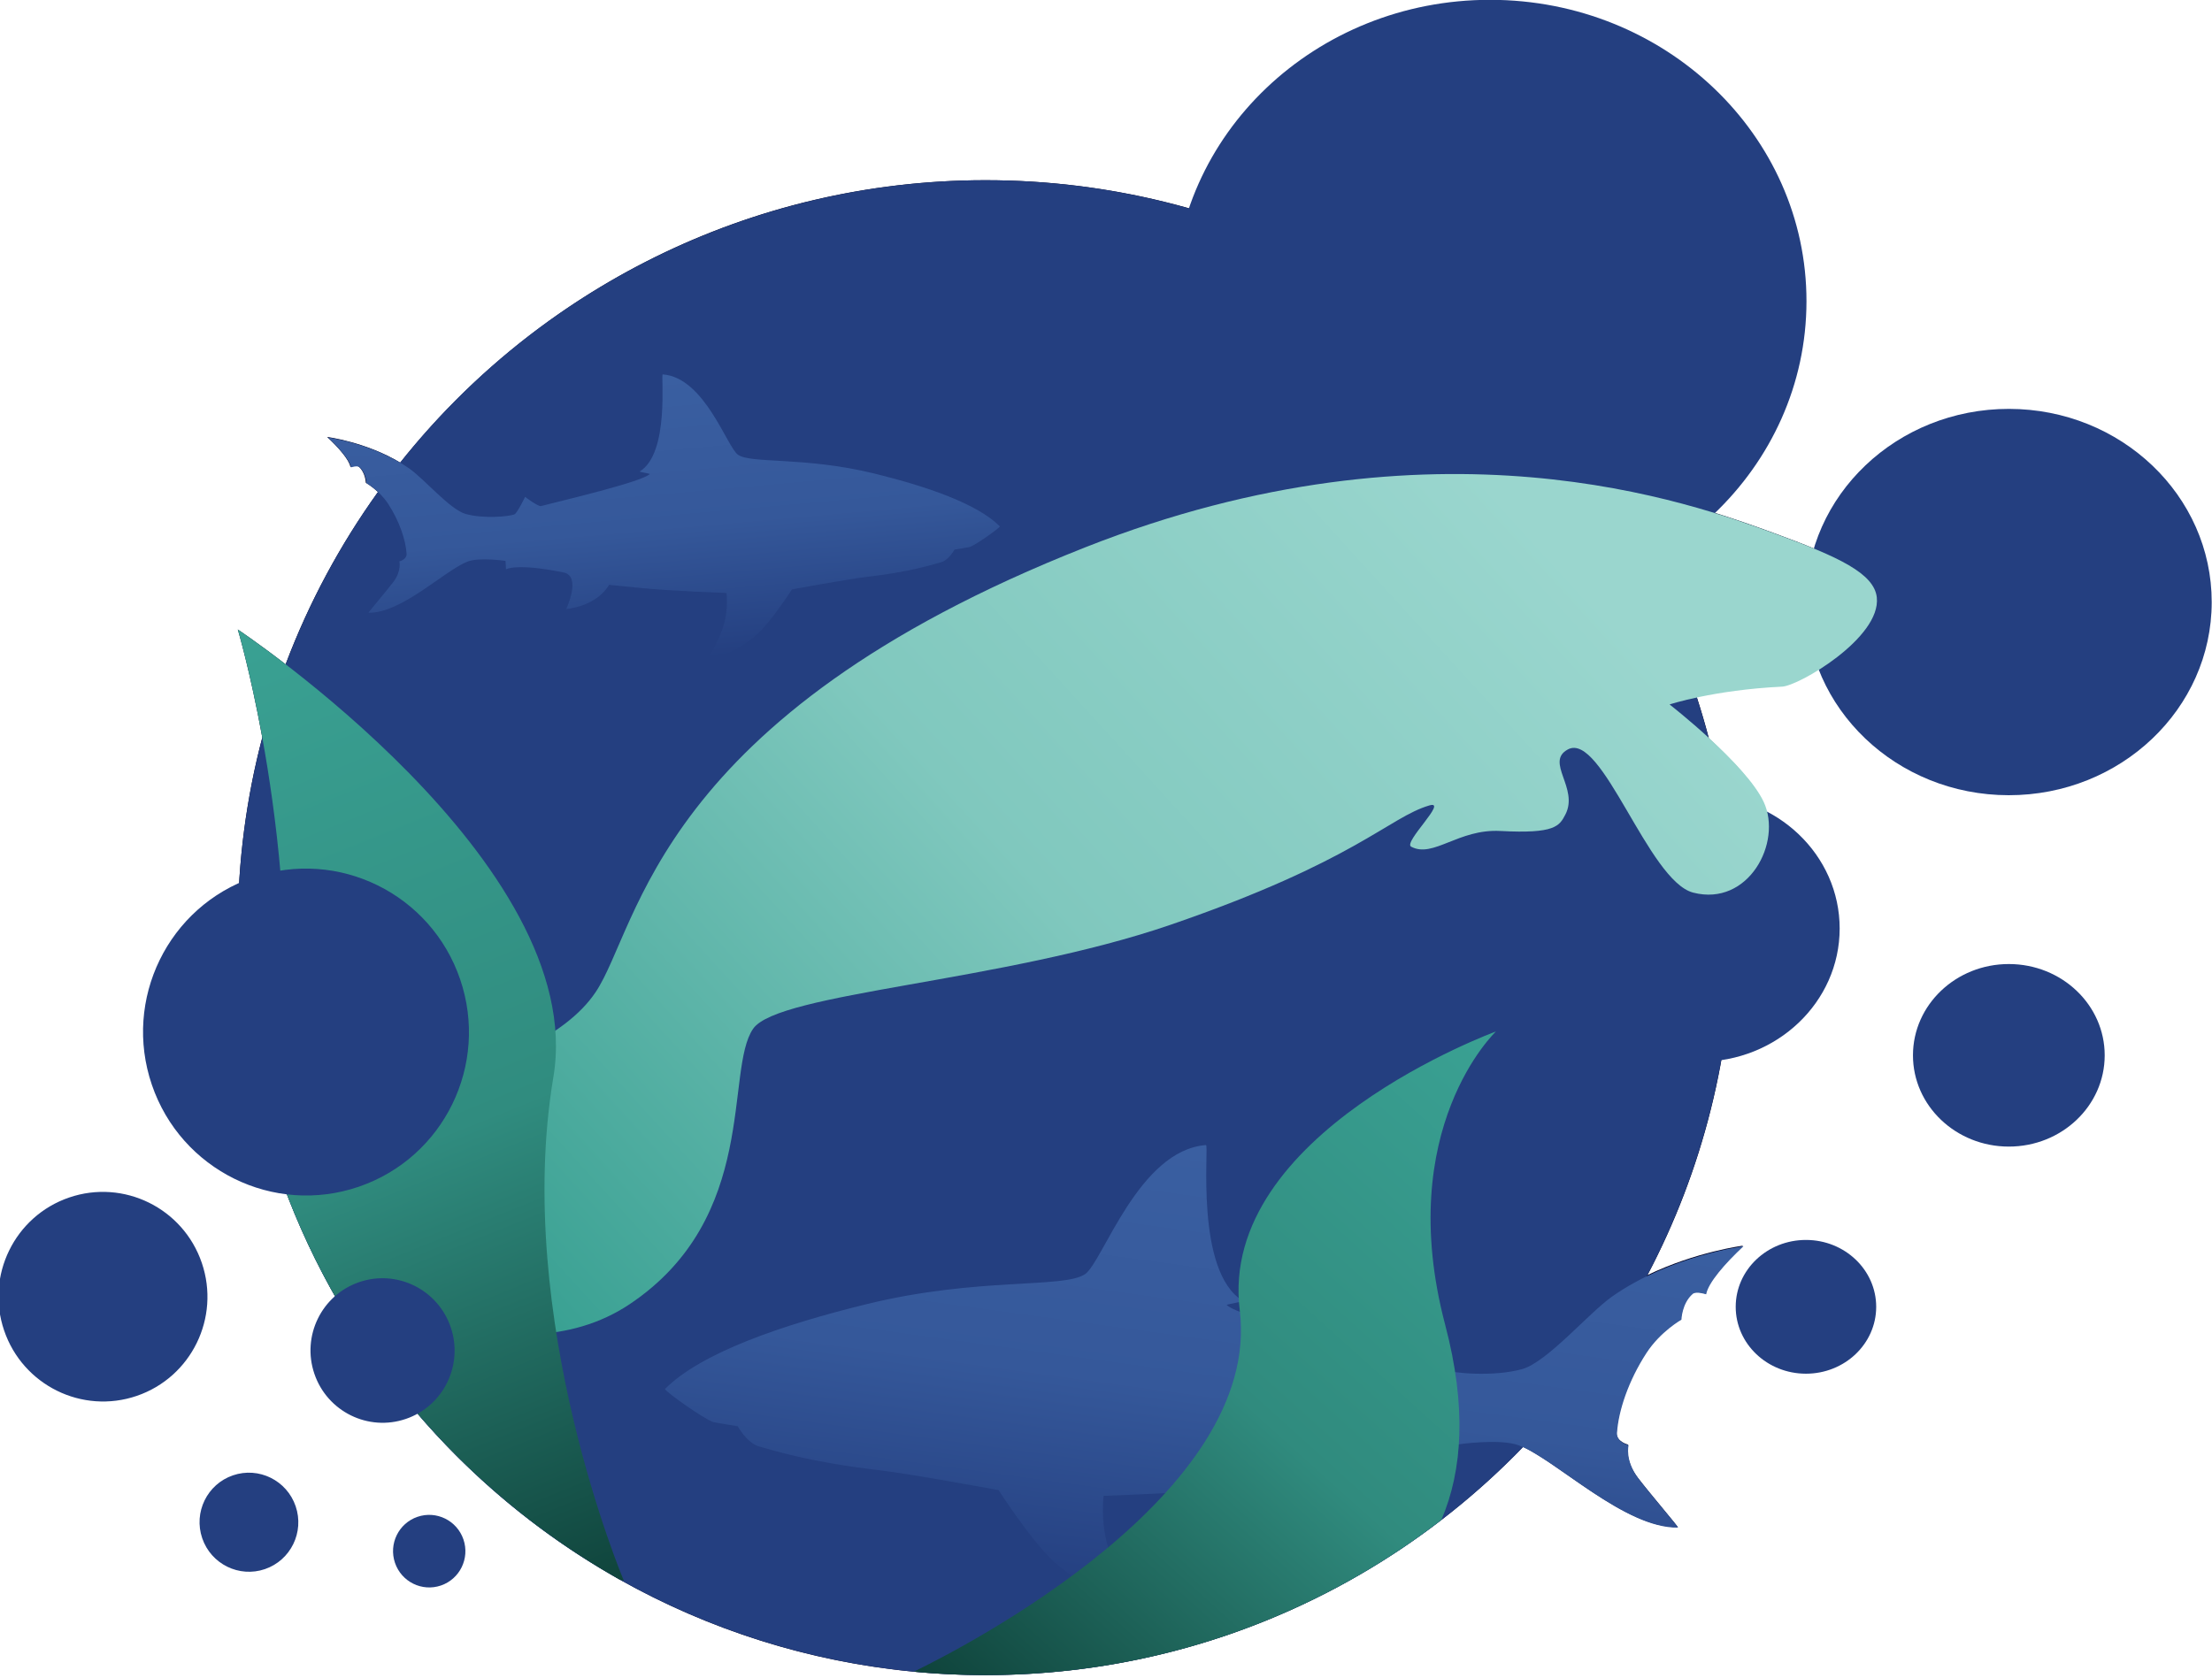 <?xml version="1.0" encoding="UTF-8" standalone="no"?>
<svg
   width="466.055"
   height="353.573"
   viewBox="0 0 466.055 353.573"
   version="1.1"
   xml:space="preserve"
   style="clip-rule:evenodd;fill-rule:evenodd;stroke-linejoin:round;stroke-miterlimit:2"
   id="svg242"
   sodipodi:docname="Website_Under-Construction.svg"
   inkscape:version="1.2.1 (9c6d41e410, 2022-07-14)"
   xmlns:inkscape="http://www.inkscape.org/namespaces/inkscape"
   xmlns:sodipodi="http://sodipodi.sourceforge.net/DTD/sodipodi-0.dtd"
   xmlns="http://www.w3.org/2000/svg"
   xmlns:svg="http://www.w3.org/2000/svg"
   xmlns:serif="http://www.serif.com/"><sodipodi:namedview
   id="namedview244"
   pagecolor="#ffffff"
   bordercolor="#000000"
   borderopacity="0.25"
   inkscape:showpageshadow="2"
   inkscape:pageopacity="0.0"
   inkscape:pagecheckerboard="0"
   inkscape:deskcolor="#d1d1d1"
   showgrid="false"
   inkscape:zoom="1.0502844"
   inkscape:cx="60.935876"
   inkscape:cy="256.1211"
   inkscape:window-width="1920"
   inkscape:window-height="1172"
   inkscape:window-x="0"
   inkscape:window-y="0"
   inkscape:window-maximized="1"
   inkscape:current-layer="g203"
   showguides="false"><inkscape:grid
     type="xygrid"
     id="grid171" /></sodipodi:namedview>
    <g
   transform="matrix(0.466,0,0,0.466,-275.761,-138.66)"
   id="g203"
   inkscape:label="btm-under-construction"
   inkscape:export-filename="btm-under-construction.svg.svg"
   inkscape:export-xdpi="105.46384"
   inkscape:export-ydpi="105.46384">
        <g
   id="g187"
   inkscape:label="background"
   transform="matrix(0.682,0,0,0.682,338.951,18.726)"><path
     d="M 636.052,715.615 C 726.907,601.517 866.976,528.341 1024,528.341 c 163.26,0 308.19,79.104 398.53,201.053 58.75,8.924 101.29,24.608 123.78,32.813 42.24,15.409 65.81,26.432 67.52,42.354 2.88,26.661 -51.47,58.554 -62.82,59.101 -23.43,1.129 -42.56,4.247 -55.57,6.994 3,9.205 5.73,18.528 8.2,27.963 14.04,12.957 29.44,28.954 35.25,41.421 9.04,19.415 -0.26,47.102 -19.93,57.401 0.46,8.779 0.7,17.639 0.7,26.559 0,83.16 -20.53,161.57 -56.77,230.39 32.24,-15.53 63.33,-19.5 63.33,-19.5 -12.31,11.47 -23.4,24.24 -24.77,31.87 0,0 -6.66,-2.18 -8.91,-0.24 -7.19,6.22 -7.48,17.1 -7.48,17.1 0,0 -13.9,7.76 -23.25,22.17 -11.99,18.47 -18.52,38.34 -19.47,52.85 -0.42,6.27 7.69,8.15 7.69,8.15 0,0 -2.67,10.13 6.52,22.11 8.31,10.84 26.94,32.55 26.27,32.57 -34,0.63 -77.44,-41.56 -102.38,-53.18 -16.85,17.44 -34.96,33.64 -54.21,48.48 0,0 -1,0.77 -1,0.77 -0.39,0.3 -0.79,0.6 -1.18,0.9 l -0.63,0.48 -0.14,0.11 -0.07,0.05 -0.35,0.26 -0.47,0.36 -0.1,0.07 -0.11,0.09 -0.51,0.38 -0.34,0.26 -0.03,0.02 -0.06,0.05 c -1.3,0.97 -2.59,1.94 -3.91,2.9 l -0.44,0.33 -0.55,0.4 -0.03,0.02 c -37.66,27.56 -79.34,49.94 -123.99,66.08 v 0 c -1.96,0.71 -3.92,1.4 -5.9,2.09 l -0.04,0.01 -0.03,0.01 -0.57,0.21 -0.57,0.19 -0.03,0.01 -0.04,0.01 c -1.95,0.67 -3.9,1.33 -5.85,1.98 l -0.09,0.03 -0.07,0.02 -0.55,0.18 -0.52,0.17 -0.06,0.02 -0.1,0.03 c -1.55,0.51 -3.1,1.01 -4.66,1.5 l -0.06,0.02 h -0.02 l -0.38,0.12 -0.68,0.22 -0.13,0.04 -0.1,0.03 -0.54,0.17 -0.49,0.15 -0.08,0.03 -0.15,0.04 c -1.51,0.47 -3.03,0.93 -4.55,1.39 l -0.15,0.04 -0.05,0.02 -0.37,0.11 -0.62,0.18 -0.18,0.05 -0.14,0.04 -0.52,0.16 -0.45,0.13 -0.1,0.03 -0.2,0.06 -0.72,0.21 -0.29,0.08 -0.01,0.01 -0.08,0.02 -1.08,0.31 c -0.49,0.14 -0.98,0.28 -1.47,0.42 l -0.81,0.23 -0.22,0.06 -0.08,0.03 -0.36,0.1 -0.58,0.16 -0.21,0.06 -0.18,0.05 -0.51,0.14 -0.4,0.11 -0.13,0.04 -0.26,0.07 -0.68,0.19 -0.26,0.07 h -0.03 l -0.17,0.05 -1.02,0.28 c -0.49,0.13 -0.98,0.26 -1.47,0.4 l -0.73,0.19 -0.3,0.08 -0.11,0.03 -0.34,0.09 -0.53,0.14 -0.25,0.06 -0.22,0.06 -0.48,0.13 -0.38,0.1 -0.15,0.04 -0.31,0.08 -0.65,0.16 -0.24,0.06 -0.03,0.01 -0.28,0.07 -0.93,0.24 -1.04,0.26 -0.22,0.06 -0.02,0.01 -0.21,0.05 -0.66,0.16 -0.35,0.09 -0.14,0.04 -0.34,0.08 -0.49,0.12 -0.27,0.07 -0.26,0.06 -0.47,0.12 -0.35,0.08 -0.16,0.04 -0.37,0.09 -0.61,0.15 -0.21,0.05 -0.05,0.01 -0.4,0.1 -0.84,0.2 -0.83,0.19 -0.42,0.1 -0.04,0.01 -0.2,0.05 -0.6,0.14 -0.4,0.09 -0.17,0.04 -0.33,0.08 -0.45,0.1 -0.3,0.07 -0.29,0.07 -0.46,0.1 -0.32,0.07 -0.17,0.04 -0.43,0.1 -0.58,0.13 -0.19,0.04 -0.05,0.01 -0.54,0.13 -0.72,0.16 -0.68,0.14 -0.56,0.13 -0.07,0.01 -0.2,0.05 -0.54,0.11 -0.44,0.1 -0.21,0.04 -0.31,0.07 -0.42,0.09 -0.32,0.07 -0.33,0.07 -0.44,0.09 -0.29,0.07 -0.19,0.03 -0.48,0.1 -0.55,0.12 -0.17,0.03 -0.06,0.02 -0.71,0.14 -0.57,0.12 -0.58,0.12 -0.65,0.13 -0.09,0.02 -0.19,0.04 -0.51,0.1 -0.47,0.1 -0.23,0.04 -0.31,0.06 -0.39,0.08 -0.33,0.06 -0.37,0.08 -0.42,0.08 -0.27,0.05 -0.2,0.04 -0.54,0.1 -0.51,0.1 -0.15,0.03 -0.06,0.01 -0.94,0.18 -0.37,0.07 -0.5,0.1 -0.72,0.13 -0.12,0.02 -0.18,0.04 -0.47,0.08 -0.49,0.09 -0.26,0.05 -0.3,0.06 -0.37,0.06 -0.34,0.07 -0.41,0.07 -0.41,0.07 -0.25,0.05 -0.2,0.03 -0.59,0.11 -0.48,0.08 -0.13,0.02 -0.07,0.02 -1.24,0.21 -0.09,0.02 -0.44,0.07 -0.77,0.13 -0.14,0.03 -0.18,0.03 -0.44,0.07 -0.51,0.09 -0.28,0.04 -0.3,0.05 -0.34,0.06 -0.36,0.06 -0.44,0.07 -0.39,0.07 -0.23,0.03 -0.21,0.04 -0.65,0.1 -0.45,0.07 -0.11,0.02 c -0.45,0.07 -0.9,0.14 -1.36,0.22 l -0.06,0.01 -0.4,0.06 -0.8,0.12 -0.16,0.02 -0.18,0.03 -0.41,0.07 -0.53,0.08 -0.3,0.04 -0.3,0.05 -0.32,0.04 -0.36,0.06 -0.47,0.07 -0.39,0.05 -0.21,0.03 -0.21,0.04 -0.71,0.1 -0.41,0.06 -0.09,0.01 c -0.46,0.07 -0.92,0.13 -1.38,0.2 l -0.07,0.01 -0.38,0.05 -0.81,0.11 -0.17,0.03 -0.18,0.02 -0.4,0.05 -0.53,0.08 -0.33,0.04 -0.29,0.04 -0.31,0.04 -0.36,0.05 -0.5,0.06 -0.38,0.05 -0.2,0.03 -0.2,0.03 -0.77,0.09 -0.38,0.05 -0.08,0.01 c -0.46,0.06 -0.93,0.12 -1.4,0.18 l -0.07,0.01 -0.35,0.04 -0.82,0.1 -0.2,0.03 -0.18,0.02 -0.37,0.04 -0.54,0.07 -0.35,0.04 -0.29,0.03 -0.3,0.04 -0.35,0.04 -0.54,0.06 -0.37,0.04 -0.18,0.02 -0.21,0.03 -0.82,0.09 -0.34,0.04 -0.07,0.01 c -0.47,0.05 -0.95,0.1 -1.42,0.15 l -0.07,0.01 -0.35,0.04 -0.81,0.08 -0.22,0.03 -0.18,0.02 -0.36,0.03 -0.54,0.06 -0.37,0.04 -0.29,0.03 -0.28,0.03 -0.36,0.03 -0.56,0.06 -0.36,0.03 -0.18,0.02 -0.2,0.02 -0.88,0.09 -0.31,0.03 h -0.05 c -0.48,0.05 -0.96,0.09 -1.44,0.14 h -0.07 l -0.34,0.03 -0.81,0.08 -0.23,0.02 -0.19,0.01 -0.35,0.04 -0.53,0.04 -0.39,0.04 -0.3,0.02 -0.26,0.02 -0.36,0.03 -0.59,0.05 -0.35,0.03 -0.17,0.02 -0.19,0.01 -0.94,0.08 -0.28,0.02 h -0.04 c -0.48,0.04 -0.96,0.08 -1.45,0.12 h -0.08 l -0.33,0.03 -0.8,0.06 -0.24,0.02 -0.2,0.01 -0.34,0.02 -0.53,0.04 -0.41,0.03 -0.3,0.02 -0.25,0.02 -0.35,0.02 -0.61,0.05 -0.36,0.02 -0.15,0.01 -0.19,0.01 -1,0.07 -0.24,0.01 h -0.03 c -0.49,0.03 -0.97,0.06 -1.46,0.1 h -0.09 l -0.34,0.02 -0.78,0.05 -0.25,0.01 -0.21,0.01 -0.33,0.02 -0.52,0.03 -0.43,0.02 -0.3,0.02 -0.25,0.01 -0.34,0.02 -0.63,0.04 -0.36,0.01 -0.14,0.01 -0.18,0.01 -1.07,0.05 -0.19,0.01 h -0.03 c -0.49,0.03 -0.97,0.05 -1.46,0.07 h -0.1 l -0.34,0.02 -0.77,0.03 -0.27,0.01 -0.2,0.01 -0.33,0.02 -0.51,0.02 -0.45,0.01 -0.3,0.02 h -0.25 l -0.32,0.02 -0.67,0.02 -0.35,0.01 -0.14,0.01 h -0.17 l -1.14,0.04 -0.14,0.01 h -0.02 c -0.49,0.01 -0.98,0.03 -1.47,0.04 h -0.1 l -0.35,0.01 -0.74,0.02 -0.29,0.01 -0.21,0.01 -0.33,0.01 -0.5,0.01 -0.46,0.01 -0.31,0.01 h -0.24 l -0.32,0.01 -0.68,0.01 -0.35,0.01 h -0.13 -0.16 l -1.23,0.02 -0.08,0.01 h -0.01 c -0.49,0 -0.98,0.01 -1.48,0.02 h -0.11 -0.35 l -0.73,0.01 h -0.29 l -0.23,0.01 h -0.32 -0.49 l -0.47,0.01 h -0.32 -0.23 -0.31 -0.7 l -0.36,0.01 h -0.12 c -0.5,0 -0.99,0 -1.48,0 -0.52,0 -1.03,0 -1.55,0 h -0.05 l -0.47,-0.01 h -0.93 -0.11 -0.09 l -0.52,-0.01 h -0.78 -0.16 -0.14 l -0.52,-0.01 -0.68,-0.01 h -0.21 -0.19 l -0.49,-0.01 -0.61,-0.01 h -0.26 -0.24 l -0.46,-0.01 -0.54,-0.01 -0.31,-0.01 h -0.29 l -0.41,-0.01 -0.48,-0.01 -0.37,-0.01 h -0.33 l -0.38,-0.01 -0.42,-0.01 -0.42,-0.01 -0.37,-0.01 -0.34,-0.01 -0.36,-0.01 -0.48,-0.02 -0.42,-0.01 -0.29,-0.01 h -0.31 l -0.53,-0.02 -0.46,-0.01 -0.24,-0.01 -0.26,-0.01 -0.59,-0.02 -0.5,-0.02 h -0.2 l -0.2,-0.01 -0.65,-0.02 -0.54,-0.02 -0.15,-0.01 -0.15,-0.01 -0.72,-0.02 -0.57,-0.03 h -0.1 l -0.1,-0.01 -0.82,-0.03 -0.56,-0.03 h -0.06 -0.04 l -1.12,-0.05 -0.37,-0.02 -0.332,-0.01 -1.153,-0.06 h -0.036 l -0.059,-0.01 -0.601,-0.03 -0.788,-0.04 h -0.084 l -0.11,-0.01 -0.608,-0.03 -0.681,-0.04 -0.132,-0.01 -0.16,-0.01 -0.582,-0.03 -0.607,-0.04 -0.181,-0.01 -0.21,-0.01 -0.545,-0.03 -0.545,-0.04 -0.229,-0.01 -0.259,-0.02 -0.504,-0.03 -0.487,-0.03 -0.278,-0.02 -0.308,-0.02 -0.459,-0.03 -0.434,-0.03 -0.325,-0.02 -0.358,-0.03 -0.412,-0.03 -0.382,-0.02 -0.374,-0.03 -0.407,-0.03 -0.364,-0.03 -0.331,-0.02 -0.424,-0.03 -0.454,-0.04 -0.315,-0.02 -0.281,-0.02 -0.477,-0.04 -0.499,-0.04 -0.266,-0.02 -0.232,-0.02 -0.531,-0.04 -0.541,-0.05 -0.216,-0.02 -0.184,-0.01 -0.592,-0.05 -0.577,-0.05 -0.165,-0.01 -0.138,-0.01 -0.666,-0.06 -0.599,-0.06 -0.114,-0.01 h -0.091 l -0.782,-0.07 -0.579,-0.06 h -0.062 l -0.045,-0.01 -1.167,-0.11 -0.291,-0.02 -0.01,-0.01 c -70.313,-6.7 -136.361,-28.11 -195.034,-61.13 v 0 l -0.023,-0.02 -0.143,-0.08 -0.845,-0.48 -0.195,-0.11 -0.037,-0.02 -0.227,-0.13 -0.805,-0.45 -0.135,-0.08 -0.043,-0.02 -0.318,-0.19 -0.758,-0.43 -0.083,-0.05 -0.04,-0.02 -0.417,-0.24 -0.709,-0.41 -0.034,-0.02 -0.023,-0.01 C 676.373,1395.61 598.259,1303.64 558.127,1193.5 l -0.078,-0.21 -0.025,-0.08 -0.105,-0.28 -0.24,-0.67 -0.108,-0.29 v -0.01 c -18.916,-52.44 -29.23,-109.01 -29.23,-167.96 0,-43.578 5.636,-85.851 16.22,-126.131 -8.061,-44.305 -16.22,-71.589 -16.22,-71.589 0,0 12.626,8.401 31.694,23.074 15.43,-40.915 36.118,-79.259 61.244,-114.219 -4.266,-4.055 -8.079,-6.185 -8.079,-6.185 0,0 -0.186,-6.777 -4.66,-10.649 -1.401,-1.213 -5.555,0.148 -5.555,0.148 -0.851,-4.756 -7.761,-12.707 -15.426,-19.855 0,0 25.623,3.269 48.493,17.021 z"
     style="fill:#000122"
     id="path140" /><circle
     cx="1023.986"
     cy="1023.999"
     r="495.659"
     style="fill:#243f80;stroke-width:4.107"
     id="circle142" /></g><g
   id="BUbbles_01"
   transform="matrix(0.546,4.5564518e-4,-4.3427087e-4,0.52,535.318,221.581)"
   inkscape:label="bubbles-large">
                <circle
   cx="1599.872"
   cy="1281.277"
   r="58.167"
   style="fill:#243f80;stroke-width:0.482"
   id="circle146" />
                <circle
   cx="1767.7"
   cy="1062.389"
   r="79.384"
   style="fill:#243f80;stroke-width:0.658"
   id="circle150" />
                <circle
   cx="1511.632"
   cy="952.297"
   r="115.896"
   style="fill:#243f80;stroke-width:0.96"
   id="circle154" />
                <circle
   cx="1767.38"
   cy="668.17"
   r="168.003"
   style="fill:#243f80;stroke-width:1.392"
   id="circle158" />
                <circle
   cx="1157.15"
   cy="634.91"
   r="120.69"
   style="clip-rule:evenodd;fill:#243f80;fill-rule:evenodd;stroke-linejoin:round;stroke-miterlimit:2"
   id="circle162"
   transform="matrix(2.171,0,0,2.171,-1174.58,-971.599)" />
            </g><g
   id="shark"
   transform="matrix(-0.425,0,0,0.425,1110.962,268.253)"
   inkscape:label="shark-small">
                <path
   d="m 530.343,573.396 c 8.914,8.229 83.226,25.785 115.708,34.065 3.06,0.78 16.977,-9.77 16.977,-9.77 0,0 8.399,17.408 11.388,18.619 5.735,2.324 32.922,4.815 51.713,-0.392 16.715,-4.632 44.192,-37.268 59.91,-48.277 38.642,-27.067 86.946,-33.228 86.946,-33.228 -12.306,11.474 -23.397,24.238 -24.764,31.872 0,0 -6.668,-2.184 -8.917,-0.238 -7.182,6.216 -7.481,17.095 -7.481,17.095 0,0 -13.9,7.766 -23.244,22.166 -11.988,18.474 -18.519,38.349 -19.473,52.85 -0.414,6.279 7.691,8.15 7.691,8.15 0,0 -2.669,10.136 6.521,22.12 8.307,10.831 26.942,32.548 26.264,32.561 -35.479,0.657 -81.255,-45.33 -105.542,-54.525 -12.526,-4.743 -40.179,-0.646 -40.179,-0.646 l -0.541,8.964 c 0,0 -10.622,-6.942 -61.262,3.363 -19.386,3.945 -2.765,38.942 -2.765,38.942 -19.829,-2.45 -36.573,-11.001 -45.694,-25.793 -19.902,1.91 -38.848,4.101 -58.658,5.372 -22.099,1.418 -44.148,2.479 -66.158,3.275 0,0 -2.284,16.065 2.781,33.581 5.073,17.544 17.525,37.189 17.525,37.189 0,0 -27.897,-4.304 -53.097,-26.949 -14.796,-13.295 -36.88,-47.628 -36.88,-47.628 0,0 -58.386,-10.777 -79.808,-13.284 -44.832,-5.246 -68.165,-12.652 -78.752,-15.59 -8.373,-2.323 -14.325,-13.462 -14.325,-13.462 0,0 -14.796,-2.361 -16.122,-2.762 -6.186,-1.872 -31.44,-19.864 -32.162,-21.948 23.916,-24.057 77.667,-42.571 133.896,-56.327 73.771,-18.047 130.421,-10.195 144.615,-19.847 11.768,-8.002 35.425,-82.266 80.179,-85.589 2.172,-0.161 -7.662,84.061 24.533,103.369 0.563,0.338 -11.257,2.302 -10.823,2.702 z"
   style="fill:url(#_Linear1)"
   id="path167" />
            </g><g
   id="shark1"
   serif:id="shark"
   transform="matrix(0.682,0,0,0.682,784.692,496.705)"
   inkscape:label="shark-large">
                <path
   d="m 530.343,573.396 c 8.914,8.229 83.226,25.785 115.708,34.065 3.06,0.78 16.977,-9.77 16.977,-9.77 0,0 8.399,17.408 11.388,18.619 5.735,2.324 32.922,4.815 51.713,-0.392 16.715,-4.632 44.192,-37.268 59.91,-48.277 38.642,-27.067 86.946,-33.228 86.946,-33.228 -12.306,11.474 -23.397,24.238 -24.764,31.872 0,0 -6.668,-2.184 -8.917,-0.238 -7.182,6.216 -7.481,17.095 -7.481,17.095 0,0 -13.9,7.766 -23.244,22.166 -11.988,18.474 -18.519,38.349 -19.473,52.85 -0.414,6.279 7.691,8.15 7.691,8.15 0,0 -2.669,10.136 6.521,22.12 8.307,10.831 26.942,32.548 26.264,32.561 -35.479,0.657 -81.255,-45.33 -105.542,-54.525 -12.526,-4.743 -40.179,-0.646 -40.179,-0.646 l -0.541,8.964 c 0,0 -10.622,-6.942 -61.262,3.363 -19.386,3.945 -2.765,38.942 -2.765,38.942 -19.829,-2.45 -36.573,-11.001 -45.694,-25.793 -19.902,1.91 -38.848,4.101 -58.658,5.372 -22.099,1.418 -44.148,2.479 -66.158,3.275 0,0 -2.284,16.065 2.781,33.581 5.073,17.544 17.525,37.189 17.525,37.189 0,0 -27.897,-4.304 -53.097,-26.949 -14.796,-13.295 -36.88,-47.628 -36.88,-47.628 0,0 -58.386,-10.777 -79.808,-13.284 -44.832,-5.246 -68.165,-12.652 -78.752,-15.59 -8.373,-2.323 -14.325,-13.462 -14.325,-13.462 0,0 -14.796,-2.361 -16.122,-2.762 -6.186,-1.872 -31.44,-19.864 -32.162,-21.948 23.916,-24.057 77.667,-42.571 133.896,-56.327 73.771,-18.047 130.421,-10.195 144.615,-19.847 11.768,-8.002 35.425,-82.266 80.179,-85.589 2.172,-0.161 -7.662,84.061 24.533,103.369 0.563,0.338 -11.257,2.302 -10.823,2.702 z"
   style="fill:url(#_Linear2)"
   id="path170" />
            </g><g
   id="manatee"
   transform="matrix(1.017,0,0,1.017,-522.579,72.643)">
                <path
   d="m 1930.1,486.85 c -1.15,-10.684 -16.96,-18.08 -45.31,-28.42 -36.3,-13.245 -150.44,-55.527 -306.65,6.136 -190.95,75.382 -198.01,168.559 -217.64,197.815 -27.76,41.353 -122.74,40.601 -119.89,104.307 1.23,27.328 82.21,69.842 135.07,34.409 57.66,-38.65 42.12,-104.036 54.86,-122.465 11.15,-16.133 110.92,-20.591 185.58,-46.239 82.17,-28.223 97.07,-47.81 115.06,-53.07 8.54,-2.496 -11.74,16.408 -8.1,18.348 9.82,5.239 20.97,-8.004 39.7,-6.987 24.26,1.317 26.21,-2.203 28.86,-7.301 6.11,-11.742 -9.16,-23.387 1.09,-28.947 15.17,-8.227 35.75,58.492 55.73,63.662 24.57,6.356 39.76,-22.309 31.35,-40.34 -7.85,-16.86 -41.84,-43.339 -41.84,-43.339 0,0 19.59,-6.448 49.98,-7.912 7.61,-0.366 44.08,-21.768 42.15,-39.657 z"
   style="fill:url(#_Linear4)"
   id="path175" />
            </g><g
   id="g176"
   inkscape:label="kelp"
   transform="matrix(0.682,0,0,0.682,338.951,18.726)"><path
     d="m 976.467,1517.4 c 33.333,-16.2 231.133,-117.75 216.113,-239.68 -14.48,-117.65 169.84,-184.87 169.84,-184.87 0,0 -67.97,64.21 -33.66,194.46 14.33,54.4 11.56,96.69 -2.53,129.46 -83.68,64.51 -188.51,102.89 -302.23,102.89 -16.03,0 -31.885,-0.76 -47.533,-2.26 z"
     style="clip-rule:evenodd;fill:url(#_Linear3);fill-rule:evenodd;stroke-linejoin:round;stroke-miterlimit:2"
     id="path173" /><path
     d="m 557.571,1191.97 c -1.65,-18.77 -1.742,-38.78 0.019,-60.09 13.458,-162.793 -29.249,-305.6 -29.249,-305.6 0,0 232.971,154.998 209.221,296.75 -26.873,160.39 46.731,334.09 46.731,334.09 0,0 -0.997,-0.27 -2.86,-0.85 -103.013,-57.99 -183.251,-151.7 -223.862,-264.3 z"
     style="fill:url(#_Linear5)"
     id="path178" /></g><g
   id="BUbbles_011"
   serif:id="BUbbles_01"
   transform="matrix(-0.266,0.091,0.091,0.267,1041.804,531.976)"
   inkscape:label="bubbles-small">
                <g
   transform="matrix(0.482,0,0,0.482,840.087,967.004)"
   id="g182">
                    <circle
   cx="1157.15"
   cy="634.91"
   r="120.69"
   style="fill:#243f80"
   id="circle180" />
                </g>
                <g
   transform="matrix(0.658,0,0,0.658,895.849,717.835)"
   id="g186">
                    <circle
   cx="1157.15"
   cy="634.91"
   r="120.69"
   style="fill:#243f80"
   id="circle184" />
                </g>
                <g
   transform="matrix(0.96,0,0,0.96,253.878,334.927)"
   id="g190">
                    <circle
   cx="1157.15"
   cy="634.91"
   r="120.69"
   style="fill:#243f80"
   id="circle188" />
                </g>
                <g
   transform="matrix(1.392,0,0,1.392,151.657,-166.048)"
   id="g194">
                    <circle
   cx="1157.15"
   cy="634.91"
   r="120.69"
   style="fill:#243f80"
   id="circle192" />
                </g>
                <g
   transform="matrix(2.171,0,0,2.171,-1196.17,-956.764)"
   id="g198">
                    <circle
   cx="1157.15"
   cy="634.91"
   r="120.69"
   style="fill:#243f80"
   id="circle196" />
                </g>
            </g>
    </g>
    <defs
   id="defs240"><linearGradient
     id="_Linear1"
     x1="0"
     y1="0"
     x2="1"
     y2="0"
     gradientUnits="userSpaceOnUse"
     gradientTransform="matrix(27.472,-303.387,-303.387,-27.472,487.991,770.711)"><stop
       offset="0"
       style="stop-color:rgb(36,63,128);stop-opacity:1"
       id="stop205" /><stop
       offset="0.47"
       style="stop-color:rgb(53,88,154);stop-opacity:1"
       id="stop207" /><stop
       offset="1"
       style="stop-color:rgb(58,95,161);stop-opacity:1"
       id="stop209" /></linearGradient><linearGradient
     id="_Linear2"
     x1="0"
     y1="0"
     x2="1"
     y2="0"
     gradientUnits="userSpaceOnUse"
     gradientTransform="matrix(41.532,-303.387,303.387,41.532,473.932,770.711)"><stop
       offset="0"
       style="stop-color:rgb(36,63,128);stop-opacity:1"
       id="stop212" /><stop
       offset="0.47"
       style="stop-color:rgb(53,88,154);stop-opacity:1"
       id="stop214" /><stop
       offset="1"
       style="stop-color:rgb(58,95,161);stop-opacity:1"
       id="stop216" /></linearGradient><linearGradient
     id="_Linear3"
     x1="0"
     y1="0"
     x2="1"
     y2="0"
     gradientUnits="userSpaceOnUse"
     gradientTransform="matrix(385.957,-426.811,426.811,385.957,976.467,1519.66)"><stop
       offset="0"
       style="stop-color:rgb(15,67,59);stop-opacity:1"
       id="stop219" /><stop
       offset="0.49"
       style="stop-color:rgb(48,139,126);stop-opacity:1"
       id="stop221" /><stop
       offset="1"
       style="stop-color:rgb(58,161,147);stop-opacity:1"
       id="stop223" /></linearGradient><linearGradient
     id="_Linear4"
     x1="0"
     y1="0"
     x2="1"
     y2="0"
     gradientUnits="userSpaceOnUse"
     gradientTransform="matrix(415.475,-382.632,382.632,415.475,1343.18,814.584)"><stop
       offset="0"
       style="stop-color:rgb(58,161,147);stop-opacity:1"
       id="stop226" /><stop
       offset="0.52"
       style="stop-color:rgb(128,200,190);stop-opacity:1"
       id="stop228" /><stop
       offset="1"
       style="stop-color:rgb(154,214,206);stop-opacity:1"
       id="stop230" /></linearGradient><linearGradient
     id="_Linear5"
     x1="0"
     y1="0"
     x2="1"
     y2="0"
     gradientUnits="userSpaceOnUse"
     gradientTransform="matrix(255.952,630.842,-630.842,255.952,528.341,826.28)"><stop
       offset="0"
       style="stop-color:rgb(58,161,147);stop-opacity:1"
       id="stop233" /><stop
       offset="0.53"
       style="stop-color:rgb(48,140,127);stop-opacity:1"
       id="stop235" /><stop
       offset="1"
       style="stop-color:rgb(15,67,59);stop-opacity:1"
       id="stop237" /></linearGradient></defs>
</svg>
